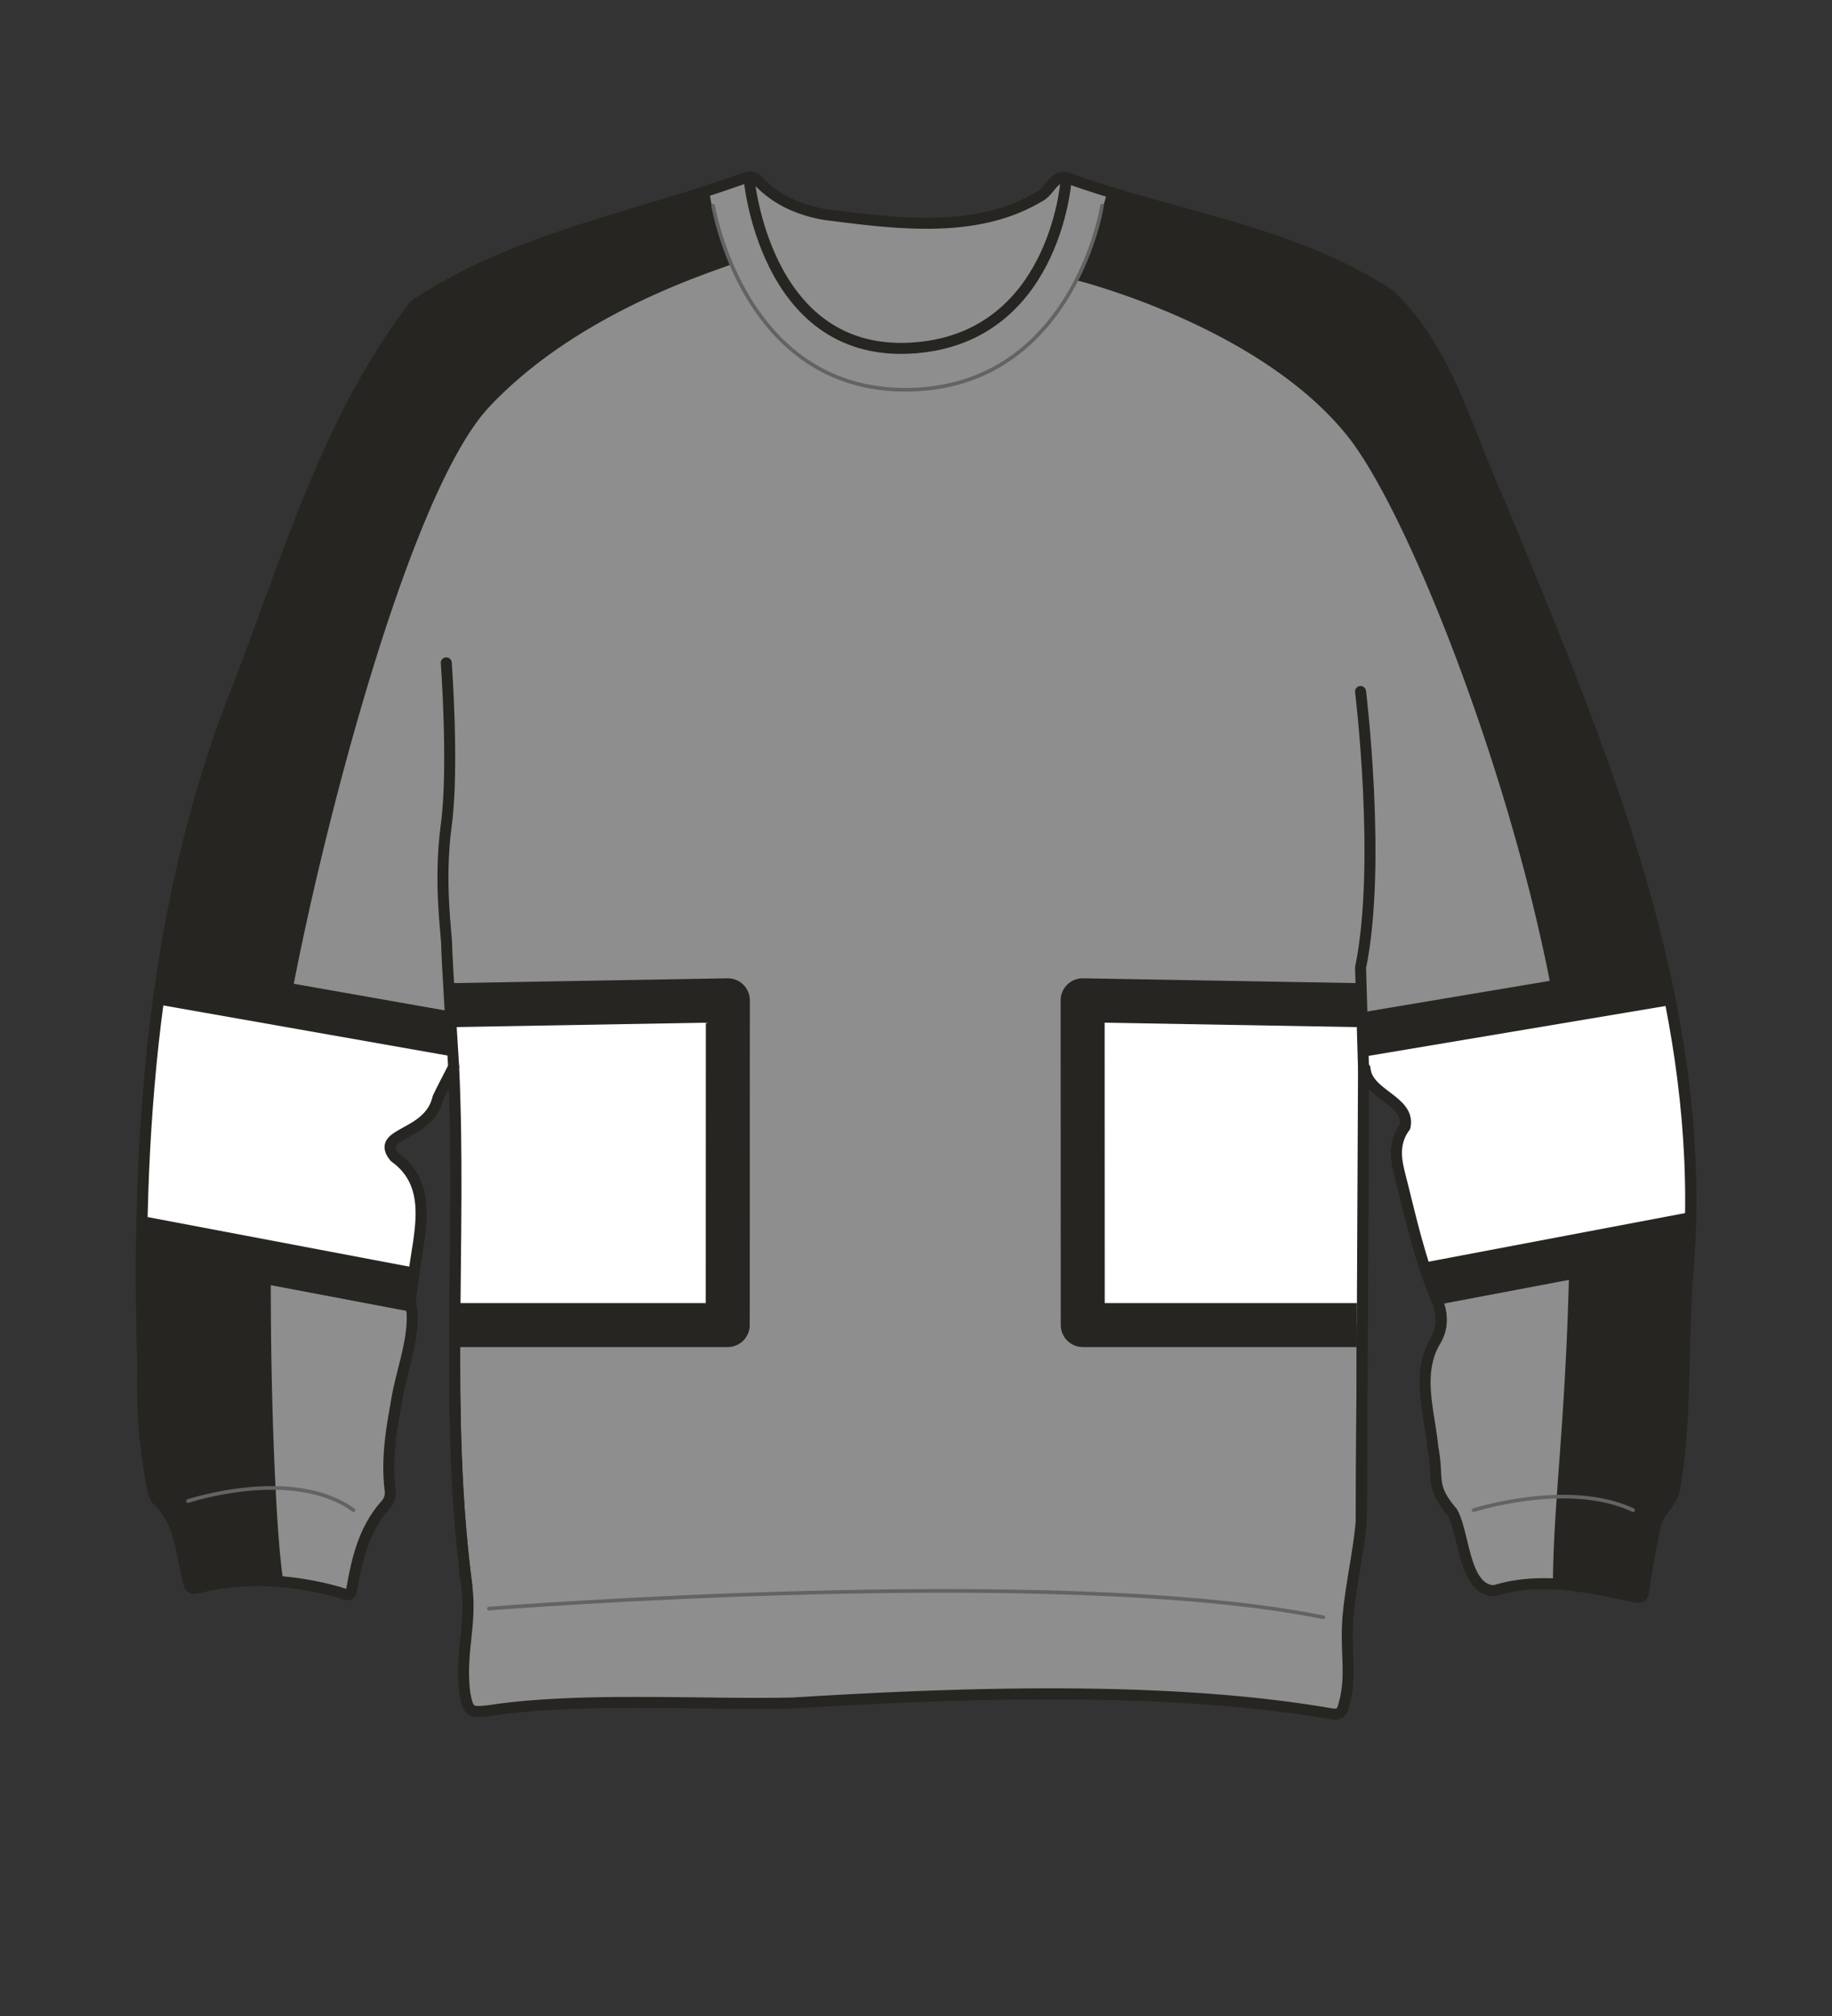 <svg xmlns="http://www.w3.org/2000/svg" width="500" height="550" viewBox="0 0 500 550"><rect x="0" y="0" width="500" height="550" fill="#333333" stroke="none"/><path d="M372.14 291.56q-.27 61.72-.62 123.46c-.81 9-2.68 16.41-3.55 25.44-1 10.07 1.34 17.05-1.5 25.63-.59 1.77-2 1.67-3.35 1.44-44.59-7.74-101.66-5.72-146.65-2.92-24.6.57-58.62-1.68-83 2.09-5.23.59-5.68.27-6.62-4.83-1.35-11.26 1.94-18.53.53-29.31-6.15-46.82-1.39-94.37-3.6-141.53-1.42 2.83-2.94 5.6-4.29 8.46-2.37 10.67-17.5 9.3-11.81 16.18 11.11 7.95 6.41 21.38 5.15 32.56-.25 3.15-1.35 6.27-.37 9.58.51 8.44-3.19 16.94-4.38 25.31-1.5 8-2.61 15.83-1.54 23.93a5.1 5.1 0 01-1.13 3.3c-5.71 6.28-7.75 14-9.19 22.06-.57 3.18-.61 3-3.74 2-12.38-3.52-26.09-4.38-38.6-1.18-1.39.34-2.11 0-2.41-1.47-2-7.76-2.18-16.67-8.49-22.43a6.62 6.62 0 01-1.33-3.22A144.41 144.41 0 0139 372.86c-1.91-63 2.6-126.93 26.19-186 13.61-35.43 24.56-73.32 48.07-103.67 27.32-18.2 60-23.76 90.46-34.78a3.16 3.16 0 012.72.43c5 5.55 11.46 8.41 18.56 9.67 19.19 2.43 41.29 5.55 58.65-4.88 2.85-1.27 4.2-6.53 7.87-5 29.12 10.49 61 14.41 87.44 31.58 15.94 14.59 21.63 38 30.45 57.21 27.81 67.48 58 137.39 51.05 212.08-1.19 18.65-.23 37.45-3.28 55.95-.49 4.66-5.21 7.1-5.56 11.78-1.22 5.28-2.08 10.65-2.91 16-.4 2.6-.41 2.83-3.08 2.33-12.48-2.66-25.26-5.49-37.8-1.58-8.34-.15-8.13-15.56-11.44-21.4-6.28-7.37-3.61-9-5.33-17.64-.9-9.7-4.68-20.27.79-29.26 2-3.53 1.86-7.05.51-10.66-4.9-11.28-7.4-23.41-10.45-35.29-1.07-4.3-1.31-8.49 1.61-12.34 1.51-7.23-10.43-8.68-10.93-15.93z" fill="#8e8e8e" stroke="#262521" stroke-miterlimit="10" stroke-width="3"/><path fill="#fff" d="M122.81 274.23l75.84-1.33.97 88.6h-75.85"/><path fill="none" stroke="#262521" stroke-linejoin="round" stroke-width="12" d="M122.81 274.23l75.84-1.33-.03 88.6h-74.85"/><path fill="#fff" d="M371.32 274.23l-75.84-1.33-.97 88.6h75.84"/><path fill="none" stroke="#262521" stroke-linejoin="round" stroke-width="12" d="M371.32 274.23l-75.84-1.33.03 88.6h74.84"/><path d="M193.57 51.86c-27.45 8.94-56 15.12-80.35 31.32-23.51 30.35-34.46 68.24-48.07 103.67-23.59 59.08-28.1 123-26.19 186a144.41 144.41 0 002.72 33.3 6.62 6.62 0 001.32 3.23c6.31 5.76 6.46 14.67 8.49 22.43.3 1.47 1 1.81 2.41 1.47a69.3 69.3 0 0123.49-1.65c-3-16.06-5.79-106-.53-143.88s32.24-150.6 56.58-176.64 61.69-37.08 66.17-39c-2.47-6.59-5.26-13.22-6.04-20.25zM409.37 137.42c-8.82-19.22-14.51-42.62-30.45-57.21-26.39-17.17-76.4-28.78-76.4-28.78s-5 17.51-8.51 25.11c.51.12 1 .24 1.53.38 11.52 3.22 51.26 16 72.09 41.87s60.27 132.9 60.83 196-4.54 90.62-4.62 117.37c7.28.33 14.56 1.91 21.75 3.44 2.67.5 2.68.27 3.08-2.33.83-5.36 1.69-10.73 2.91-16 .35-4.68 5.07-7.12 5.56-11.78 3.05-18.5 2.09-37.3 3.28-55.95 6.95-74.73-23.24-144.64-51.05-212.12z" fill="#262521"/><path d="M45.15 268.31c-4.95 29.06-6.28 40-6.33 69.56 3.34.25 73.79 13.51 74 10.36 1.26-11.18 6-24.61-5.15-32.56-5.69-6.88 9.44-5.51 11.81-16.18 1.35-2.86 2.87-5.63 4.29-8.46.11 2.34.2-8.82.2-8.82s-70.06-15.11-78.82-13.9zM381.87 319.74c2.64 10.29 4.88 20.76 8.61 30.71 4.25-.24 69.73-10.67 70.63-10.87 1.21-24.23-1.33-47.95-6.27-71.26-1.68-7.93-82.72 13.89-82.72 13.89v9.34l.41-.08c.5 7.25 12.44 8.7 10.93 15.93-2.9 3.85-2.66 8.04-1.59 12.34z" fill="#fff"/><path d="M391.81 365.69c2-3.53 1.86-7.05.51-10.66-4.9-11.28-7.4-23.41-10.45-35.29-1.07-4.3-1.31-8.49 1.61-12.34 1.51-7.23-10.43-8.68-10.93-15.93l-.41.09q-.27 61.72-.62 123.46M453.59 262.57c6.49 28.32 9.59 57.24 6.83 86.93M39 372.86c-1.91-63 2.6-126.93 26.19-186M127.41 432.56c-6.15-46.82-1.39-94.37-3.6-141.53-1.42 2.83-2.94 5.6-4.29 8.46-2.37 10.67-17.5 9.3-11.81 16.18 11.11 7.95 6.41 21.38 5.15 32.56-.25 3.15-1.35 6.27-.37 9.58" fill="none" stroke="#262521" stroke-linecap="round" stroke-linejoin="round" stroke-width="3"/><path d="M51.32 409.51S80 400 96.47 412M402.18 412s25.94-8.31 43.55 0M133.45 438.85s155.28-12.31 227.71 2.37" fill="none" stroke="#636363" stroke-linecap="round" stroke-linejoin="round"/><path d="M121.8 180.84s2.11 28.62 0 44.25.11 29.7.11 32.87 1.9 33.07 1.9 33.07" fill="none" stroke="#262521" stroke-linecap="round" stroke-linejoin="round" stroke-width="3"/><path d="M194.62 56.1c2.77 14.3 15 50.28 52.49 50.23 39.57 0 51.53-38 53.68-50.23" fill="none" stroke="#636363" stroke-linecap="round" stroke-linejoin="round"/><path d="M204.38 48.27s4 48.55 43.67 46.73 42.85-45.4 42.85-45.4M371.33 188.66s5.79 47.28 0 75.34l.81 27.56" fill="none" stroke="#262521" stroke-linecap="round" stroke-linejoin="round" stroke-width="3"/><path fill="none" stroke="#262521" stroke-linejoin="round" stroke-width="12" d="M124.01 282.21l-78.86-13.9M112.07 351.74l-73.25-13.87M372.12 282.21l82.72-13.89M390.53 350.2l70.7-13.39"/></svg>
